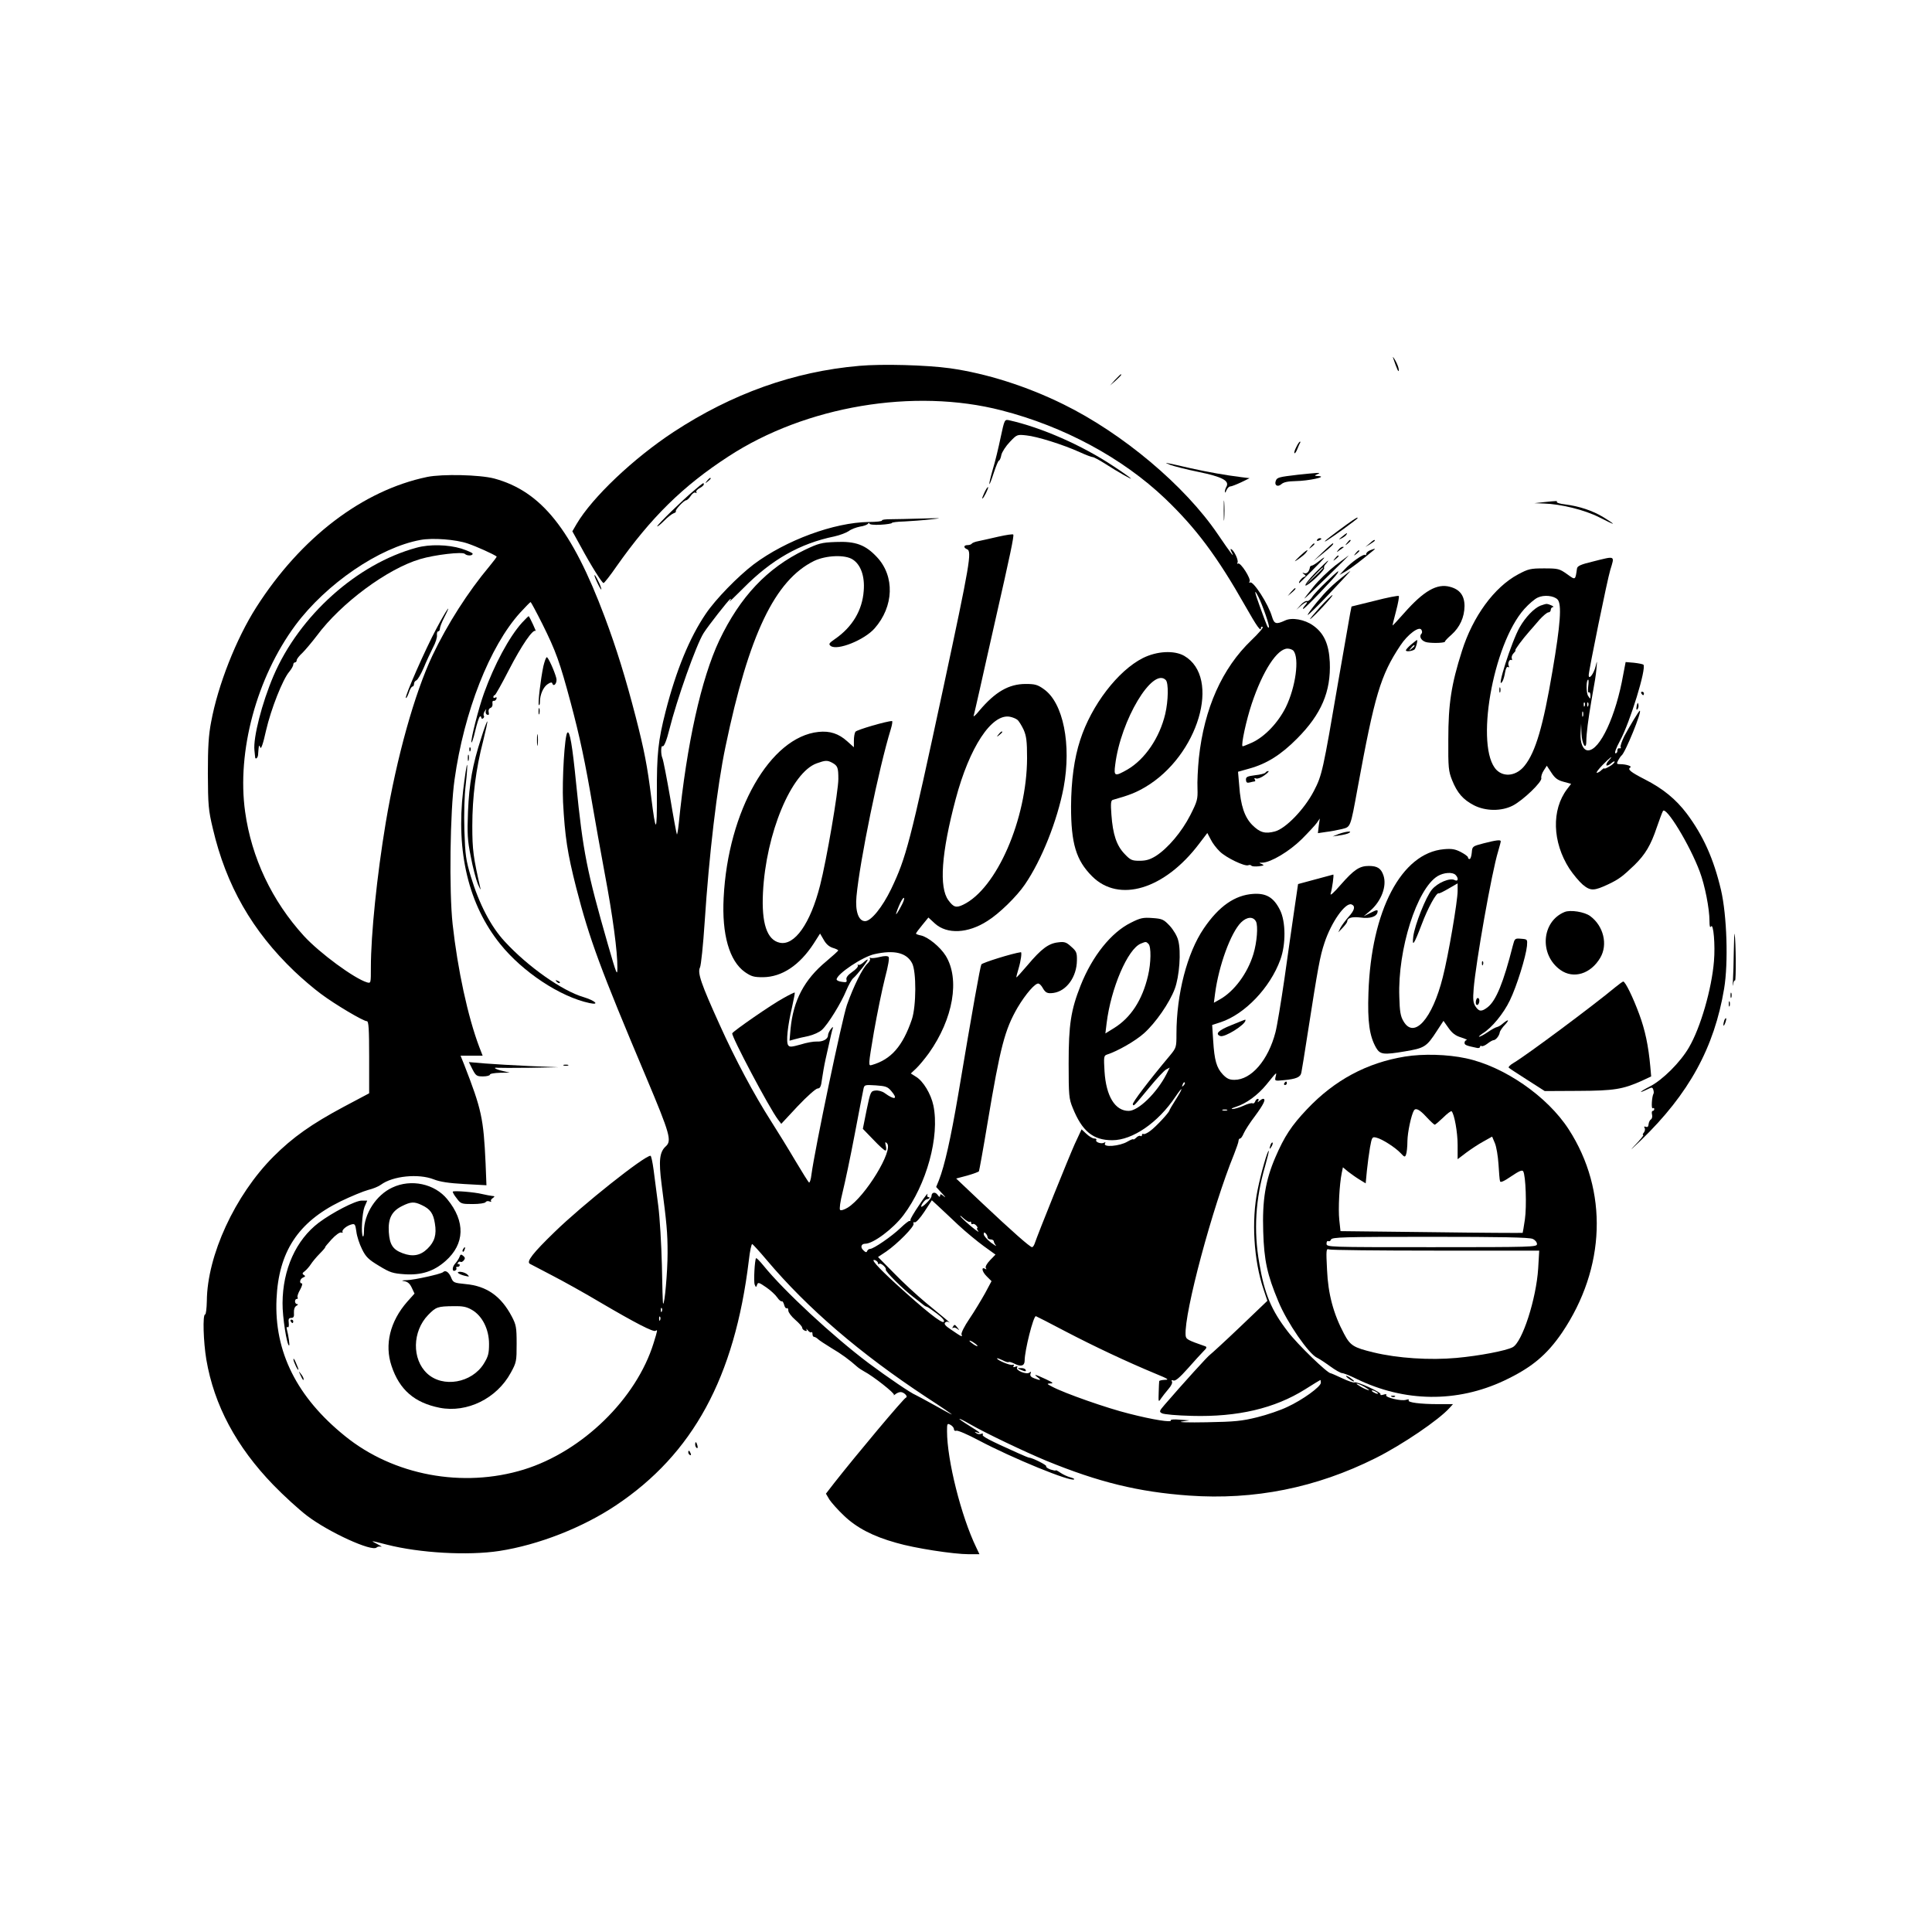 <?xml version="1.0" standalone="no"?>
<!DOCTYPE svg PUBLIC "-//W3C//DTD SVG 20010904//EN"
 "http://www.w3.org/TR/2001/REC-SVG-20010904/DTD/svg10.dtd">
<svg version="1.0" xmlns="http://www.w3.org/2000/svg"
 width="1120pt" height="1120pt" viewBox="0 0 1120 1120"
 preserveAspectRatio="xMidYMid meet">

<g transform="translate(0,1120) scale(0.1,-0.1)"
fill="#000000" stroke="none">
<path d="M8076 9125 c23 -68 33 -88 33 -70 0 11 -9 36 -20 55 -11 19 -17 26
-13 15z"/>
<path d="M4980 9079 c-379 -33 -736 -161 -1075 -383 -234 -154 -471 -379 -562
-533 l-25 -43 48 -87 c61 -113 124 -213 133 -213 4 0 39 44 76 98 199 282 383
464 648 636 447 292 1075 398 1583 267 362 -93 701 -276 948 -511 180 -172
303 -337 465 -623 68 -120 91 -152 91 -127 0 6 4 9 10 5 5 -3 -25 -38 -66 -77
-169 -162 -273 -394 -304 -682 -6 -60 -10 -140 -8 -177 2 -63 -1 -74 -42 -155
-49 -96 -129 -191 -199 -236 -34 -21 -57 -28 -95 -28 -44 0 -53 4 -87 40 -46
48 -68 113 -76 227 -5 66 -3 83 8 86 99 28 133 42 188 74 308 182 442 635 226
761 -58 33 -158 28 -240 -13 -144 -73 -298 -273 -363 -475 -35 -107 -52 -235
-53 -385 0 -215 29 -312 122 -405 156 -156 420 -76 620 188 l48 63 20 -38 c10
-21 34 -52 53 -70 37 -36 144 -87 164 -79 7 3 15 2 18 -2 3 -5 22 -6 43 -4 31
4 34 6 18 13 -18 7 -18 8 4 8 49 2 155 65 227 136 39 39 78 81 88 95 l17 25
-6 -42 -5 -43 47 7 c27 3 68 11 93 17 50 13 48 6 90 236 99 540 133 655 248
828 42 64 109 114 122 91 5 -7 5 -18 1 -22 -18 -18 1 -46 33 -51 38 -6 105 -3
103 5 -1 3 16 21 37 39 49 44 75 101 76 166 0 61 -27 97 -84 112 -75 21 -152
-23 -266 -152 -36 -41 -66 -73 -67 -72 -1 1 8 38 20 83 12 45 19 85 16 88 -4
3 -67 -9 -140 -28 l-134 -33 -8 -40 c-4 -21 -34 -196 -68 -389 -90 -527 -95
-549 -142 -640 -55 -106 -163 -218 -226 -235 -57 -15 -87 -7 -132 38 -44 45
-67 112 -75 227 l-7 81 64 18 c102 28 185 80 279 175 140 141 196 272 189 442
-5 105 -34 169 -97 213 -49 35 -123 48 -162 29 -52 -24 -63 -21 -76 22 -21 73
-109 209 -127 198 -6 -3 -7 -1 -3 6 10 15 -53 113 -67 104 -6 -3 -7 -1 -3 5 7
12 -17 66 -35 78 -7 4 -7 -2 1 -17 21 -41 -4 -8 -81 105 -190 280 -550 583
-894 752 -215 106 -447 179 -657 209 -138 19 -394 26 -528 14z m2315 -1339
c24 -47 67 -171 61 -177 -6 -6 -9 1 -54 125 -31 85 -33 103 -7 52z m203 -312
c36 -44 13 -211 -44 -328 -45 -90 -122 -171 -196 -205 -29 -13 -54 -23 -55
-21 -9 9 22 152 53 245 64 192 148 321 208 321 13 0 28 -6 34 -12z m-740 -170
c17 -17 15 -120 -3 -197 -33 -139 -118 -263 -219 -322 -74 -42 -80 -40 -71 28
32 259 217 567 293 491z"/>
<path d="M6464 8998 l-29 -33 33 29 c30 28 37 36 29 36 -2 0 -16 -15 -33 -32z"/>
<path d="M5801 8665 c-12 -58 -32 -142 -46 -187 -29 -102 -25 -115 6 -19 13
39 26 71 30 71 4 0 11 15 14 33 4 17 26 51 49 75 41 43 42 44 96 38 61 -6 212
-53 309 -97 35 -16 69 -29 76 -29 6 0 38 -17 71 -38 76 -49 162 -97 149 -85
-5 6 -52 39 -104 73 -178 118 -413 222 -602 264 -25 5 -26 4 -48 -99z"/>
<path d="M7515 8609 c-9 -17 -14 -33 -11 -36 3 -3 10 7 16 22 6 15 13 32 16
36 3 5 3 9 0 9 -3 0 -13 -14 -21 -31z"/>
<path d="M6784 8505 c22 -8 96 -27 165 -41 136 -28 179 -51 161 -85 -6 -10
-10 -24 -9 -31 0 -7 4 -3 9 10 5 12 15 22 22 22 7 0 35 11 63 24 l49 24 -49 6
c-95 12 -190 29 -290 51 -158 36 -166 38 -121 20z"/>
<path d="M7525 8448 c-112 -13 -122 -16 -129 -35 -10 -26 10 -39 32 -20 13 12
38 17 83 18 73 1 186 25 134 29 -26 1 -27 3 -10 10 18 8 18 9 -5 8 -14 -1 -61
-5 -105 -10z"/>
<path d="M2476 8435 c-374 -78 -732 -351 -990 -755 -117 -183 -223 -453 -262
-665 -15 -77 -19 -147 -19 -300 1 -183 3 -210 29 -319 77 -329 228 -593 473
-827 44 -42 113 -101 154 -131 80 -60 245 -158 266 -158 10 0 13 -45 13 -209
l0 -209 -147 -78 c-187 -100 -296 -177 -408 -289 -223 -224 -384 -573 -386
-837 -1 -43 -5 -78 -10 -78 -15 0 -10 -159 7 -261 45 -265 174 -506 389 -728
60 -62 148 -142 195 -178 128 -97 377 -210 403 -184 5 5 17 7 26 5 9 -2 -2 5
-24 16 -41 21 -38 20 56 -4 191 -49 471 -65 654 -37 226 35 482 135 675 264
447 298 689 742 771 1420 6 54 15 97 20 95 4 -2 42 -43 84 -93 238 -282 542
-542 924 -794 85 -55 152 -101 149 -101 -3 0 -48 24 -99 53 -52 29 -102 56
-111 60 -26 10 -159 100 -273 185 -206 155 -490 418 -609 565 -21 26 -41 46
-43 43 -8 -8 -15 -136 -8 -153 7 -17 8 -17 14 -1 5 16 11 14 53 -15 25 -17 54
-44 64 -59 10 -15 22 -24 26 -22 4 3 10 -7 14 -21 3 -13 10 -22 15 -19 5 3 9
-3 9 -14 0 -10 18 -34 40 -53 22 -19 40 -39 40 -45 0 -7 7 -15 16 -18 10 -4
13 -2 9 7 -4 6 0 4 8 -5 8 -10 17 -15 20 -11 4 3 7 -1 7 -10 0 -10 4 -17 9
-17 5 0 16 -6 23 -13 7 -7 42 -30 78 -52 58 -34 104 -68 150 -109 8 -7 26 -19
39 -26 52 -27 180 -128 173 -136 -3 -5 0 -3 8 3 8 7 22 13 31 13 19 0 45 -26
31 -32 -14 -5 -288 -332 -416 -495 l-48 -62 20 -34 c12 -18 49 -60 84 -93 73
-70 167 -120 304 -158 105 -31 332 -66 421 -66 l61 0 -19 40 c-87 180 -169
506 -169 673 0 45 1 47 20 37 11 -6 20 -17 20 -25 0 -8 6 -12 14 -9 8 3 66
-22 128 -55 198 -105 538 -244 555 -227 3 3 -8 8 -23 12 -16 4 -41 16 -56 26
-16 11 -28 17 -28 14 0 -3 -13 0 -30 5 -16 6 -28 14 -25 19 4 7 -82 50 -100
50 -3 0 -32 12 -63 26 -168 75 -211 98 -205 107 4 6 0 8 -9 5 -8 -4 -21 -2
-29 4 -11 8 -10 9 4 4 29 -9 19 0 -43 38 -79 49 -77 56 3 10 90 -52 315 -159
442 -212 305 -125 535 -181 827 -202 379 -27 738 45 1082 217 154 77 368 222
430 292 l19 21 -85 0 c-106 0 -179 10 -172 22 4 6 -2 7 -15 3 -28 -9 -123 14
-115 27 4 6 -2 8 -16 3 -13 -4 -20 -3 -17 2 7 11 -138 77 -151 69 -5 -3 -37 8
-71 24 -34 16 -64 29 -67 29 -19 0 -192 167 -248 241 -96 124 -136 220 -166
398 -33 189 -22 371 34 562 13 47 23 86 21 88 -6 7 -45 -128 -65 -228 -36
-177 -22 -405 34 -572 l23 -69 -159 -152 c-88 -84 -166 -155 -173 -160 -11 -6
-157 -167 -264 -291 -31 -36 -32 -40 -15 -49 10 -6 88 -13 174 -15 265 -7 479
43 656 154 47 30 87 54 88 54 2 0 3 -7 3 -16 0 -23 -107 -100 -194 -140 -39
-19 -118 -46 -175 -60 -89 -22 -129 -26 -293 -29 -104 -2 -170 0 -145 4 l45 7
-57 4 c-31 3 -54 1 -51 -4 9 -14 -102 3 -242 39 -126 31 -374 118 -445 156
-33 17 -33 18 -10 19 20 0 13 6 -28 25 -62 29 -74 31 -46 10 23 -17 15 -19
-21 -5 -19 7 -25 15 -21 27 5 12 3 13 -6 6 -17 -14 -82 13 -72 29 5 8 2 9 -10
5 -11 -5 -15 -3 -10 4 4 7 1 10 -7 7 -13 -5 -89 27 -89 37 0 3 14 -2 31 -10
17 -9 33 -14 36 -11 3 3 19 -2 35 -10 37 -19 58 -12 58 19 0 57 50 257 65 257
2 0 80 -40 173 -89 165 -86 351 -174 522 -245 71 -29 80 -35 53 -35 -18 -1
-33 -4 -33 -8 -1 -5 -2 -34 -3 -66 -2 -55 -1 -57 13 -35 8 12 28 37 43 55 17
19 25 37 21 44 -5 8 -2 10 9 6 11 -4 36 17 84 71 37 42 78 87 91 100 17 16 19
23 10 27 -106 37 -113 41 -115 65 -9 128 156 743 281 1049 14 36 26 70 26 78
0 7 4 13 9 13 5 0 14 13 21 30 7 16 36 62 66 101 50 68 65 99 46 99 -4 0 -14
-6 -21 -12 -11 -10 -13 -10 -7 0 4 6 3 12 -2 12 -6 0 -13 -7 -16 -16 -3 -8
-10 -13 -15 -10 -5 3 -29 -3 -52 -14 -24 -11 -53 -19 -64 -19 -11 0 -2 6 21
13 59 19 125 67 175 128 62 76 61 76 54 47 -6 -26 -6 -26 47 -21 72 7 97 17
102 44 3 13 19 113 36 223 61 391 72 451 98 529 39 119 121 236 157 223 24
-10 18 -34 -19 -74 -18 -21 -39 -49 -46 -63 l-12 -25 26 27 c14 15 26 31 26
36 0 21 27 29 77 23 56 -8 95 5 99 33 2 13 -4 13 -39 -5 l-42 -21 38 32 c64
55 98 143 77 205 -14 41 -35 55 -85 55 -54 0 -86 -22 -161 -107 -44 -51 -65
-69 -60 -53 9 31 20 110 15 110 -2 -1 -49 -13 -104 -28 l-100 -27 -22 -150
c-12 -83 -38 -262 -57 -399 -20 -137 -43 -276 -52 -310 -42 -162 -140 -276
-238 -276 -29 0 -44 7 -67 31 -37 39 -49 83 -56 195 l-6 92 49 16 c140 46 287
200 346 362 33 89 32 222 -2 289 -36 72 -79 98 -155 93 -106 -7 -199 -71 -287
-201 -96 -141 -158 -380 -158 -611 0 -77 -1 -80 -37 -124 -125 -149 -221 -276
-216 -284 6 -11 1 -17 97 99 42 51 85 97 96 103 l21 11 -19 -38 c-56 -109
-163 -213 -219 -213 -79 0 -131 85 -140 229 -5 83 -4 91 13 97 63 20 167 80
216 124 67 60 147 175 178 257 27 71 38 218 20 282 -6 25 -28 61 -49 84 -35
37 -43 41 -100 45 -54 4 -70 1 -125 -27 -114 -56 -224 -193 -292 -365 -56
-142 -69 -225 -69 -451 0 -184 2 -205 23 -256 55 -137 118 -189 230 -189 117
0 265 101 366 252 46 68 47 54 1 -18 -19 -30 -35 -57 -36 -62 -3 -13 -79 -95
-111 -118 -17 -13 -35 -21 -39 -18 -5 3 -9 0 -9 -6 0 -6 -4 -9 -9 -5 -5 3 -17
-2 -25 -11 -9 -8 -16 -12 -16 -9 0 4 -15 -2 -34 -13 -45 -27 -145 -35 -130
-10 4 7 3 8 -5 4 -15 -10 -53 3 -46 15 4 5 -2 9 -11 9 -10 0 -30 12 -46 27
l-28 26 -40 -86 c-32 -71 -211 -514 -233 -579 -4 -10 -10 -18 -14 -18 -12 0
-118 94 -289 255 l-151 143 64 17 c35 10 65 21 68 25 2 4 25 130 50 281 74
442 100 540 174 668 47 79 104 145 122 139 7 -2 17 -13 23 -24 17 -30 28 -35
64 -30 75 11 134 93 135 188 1 45 -3 54 -33 80 -28 26 -39 30 -76 25 -55 -6
-97 -37 -177 -132 -34 -40 -63 -72 -65 -71 -1 2 5 25 13 52 13 43 20 95 13 94
-47 -6 -224 -61 -229 -71 -7 -14 -50 -253 -134 -754 -44 -258 -79 -413 -112
-497 l-16 -39 34 -37 c19 -20 24 -28 12 -18 -18 15 -23 16 -23 5 -1 -10 -5 -9
-15 5 -14 19 -35 14 -35 -8 0 -7 -13 -25 -30 -41 -16 -16 -30 -25 -30 -19 1
12 23 41 33 42 14 1 22 12 9 12 -6 0 -9 8 -5 18 3 9 -19 -19 -48 -63 -30 -44
-53 -83 -51 -87 1 -5 -1 -7 -6 -6 -4 1 -27 -17 -52 -41 -50 -48 -156 -121
-176 -121 -7 0 -14 -6 -17 -12 -3 -10 -9 -9 -22 4 -19 17 -13 38 11 38 46 0
161 86 221 165 135 179 211 457 174 636 -14 67 -59 142 -101 167 l-30 19 31
29 c17 16 50 56 74 89 141 199 181 429 97 565 -32 51 -102 108 -143 117 -16 3
-29 8 -29 11 0 3 16 25 36 49 l36 44 38 -35 c70 -63 191 -58 304 15 68 42 170
142 217 211 98 143 188 370 225 563 46 249 -2 491 -115 570 -36 26 -52 30
-105 30 -98 0 -177 -46 -269 -155 -20 -25 -35 -38 -33 -30 3 8 18 76 35 150
16 74 58 257 91 405 87 382 109 488 104 496 -2 4 -41 -2 -86 -12 -46 -11 -98
-22 -116 -26 -18 -3 -35 -10 -38 -14 -3 -5 -14 -9 -25 -9 -23 0 -25 -15 -3
-24 29 -11 17 -82 -137 -801 -195 -909 -216 -986 -303 -1169 -51 -105 -116
-186 -151 -186 -38 0 -58 57 -50 143 19 206 130 746 199 970 8 26 11 47 7 47
-30 0 -205 -51 -212 -62 -5 -7 -9 -30 -9 -52 l0 -38 -39 35 c-49 44 -100 61
-166 54 -280 -29 -525 -457 -550 -962 -11 -212 33 -366 123 -430 38 -26 52
-30 105 -30 110 1 212 69 294 195 l37 58 21 -36 c14 -25 31 -40 53 -47 17 -5
32 -12 31 -15 0 -3 -31 -31 -69 -63 -128 -106 -191 -227 -207 -390 l-6 -70 29
8 c16 5 52 13 81 19 29 7 63 22 78 36 36 33 112 157 141 228 13 31 31 64 41
72 23 20 83 96 83 106 0 4 -10 -2 -23 -14 -13 -12 -27 -19 -32 -15 -4 5 -5 3
-2 -3 4 -7 -10 -23 -32 -38 -27 -19 -37 -33 -34 -45 4 -15 -1 -17 -26 -13 -17
2 -31 8 -31 14 0 31 152 133 221 147 113 25 184 8 216 -52 26 -47 25 -250 -1
-327 -53 -155 -120 -232 -232 -264 -21 -6 -21 -5 12 191 19 108 48 249 64 312
19 72 27 118 21 124 -6 6 -25 6 -52 -1 -24 -6 -47 -8 -52 -5 -6 3 -7 1 -4 -4
4 -6 -3 -19 -14 -29 -28 -25 -80 -129 -119 -239 -28 -80 -186 -834 -206 -984
-3 -28 -10 -49 -14 -46 -4 2 -40 60 -80 127 -40 68 -103 170 -140 228 -99 155
-208 359 -298 559 -108 238 -130 302 -114 333 6 13 18 127 27 263 25 384 72
786 121 1018 135 648 286 963 513 1075 69 33 181 38 225 8 46 -30 70 -97 63
-181 -8 -113 -66 -210 -166 -279 -36 -25 -39 -30 -25 -41 39 -28 195 35 254
102 112 127 118 302 14 413 -67 72 -125 93 -239 88 -83 -3 -100 -8 -180 -46
-218 -105 -374 -271 -495 -524 -105 -223 -189 -601 -235 -1061 -4 -38 -9 -67
-11 -64 -2 2 -20 98 -39 213 -20 115 -40 218 -45 229 -10 22 -9 76 1 69 8 -5
24 35 39 96 44 176 156 492 199 560 28 44 142 189 154 197 7 4 5 -2 -3 -12 -8
-11 28 24 80 76 163 165 327 258 526 299 32 7 69 21 84 31 14 11 44 22 65 26
22 3 43 11 47 17 5 6 8 7 8 1 0 -6 26 -9 65 -7 36 2 65 7 65 10 0 4 33 8 73 9
39 2 108 7 152 12 72 8 68 8 -50 5 -71 -2 -154 -4 -183 -4 -29 0 -51 -3 -49
-7 3 -5 -32 -9 -77 -9 -202 -3 -480 -106 -666 -245 -92 -70 -222 -203 -279
-288 -93 -137 -171 -326 -232 -564 -44 -172 -52 -247 -51 -482 1 -229 -6 -232
-33 -15 -22 177 -40 271 -90 465 -58 224 -111 396 -180 580 -190 506 -367 727
-640 801 -84 22 -300 27 -389 9z m236 -386 c48 -16 148 -61 167 -75 2 -2 -17
-27 -41 -56 -125 -149 -245 -337 -331 -518 -104 -220 -207 -589 -271 -970 -51
-306 -86 -648 -86 -838 0 -92 0 -93 -22 -87 -74 22 -275 170 -366 269 -186
204 -304 454 -341 720 -49 350 67 778 291 1081 179 241 488 452 726 495 69 13
205 3 274 -21z m432 -466 c79 -159 101 -220 165 -459 52 -195 83 -340 127
-599 14 -82 45 -256 69 -385 47 -248 75 -458 74 -550 0 -51 -4 -42 -55 135
-122 425 -144 534 -184 932 -22 222 -37 310 -51 296 -16 -16 -31 -273 -25
-403 11 -202 25 -294 76 -495 78 -303 140 -470 408 -1105 136 -323 147 -363
112 -395 -37 -33 -42 -84 -25 -218 30 -230 35 -282 35 -401 0 -107 -17 -302
-26 -293 -2 2 -5 102 -7 223 -3 121 -12 275 -21 344 -9 69 -21 162 -27 208 -6
45 -14 82 -18 82 -36 0 -395 -285 -556 -442 -126 -122 -164 -171 -144 -184 7
-4 64 -34 128 -67 64 -33 192 -104 284 -159 201 -118 304 -171 317 -163 13 8
13 7 -11 -71 -100 -323 -413 -628 -752 -733 -354 -109 -756 -34 -1037 194
-279 225 -411 489 -397 794 12 274 125 446 370 566 62 30 135 60 162 67 28 7
60 20 73 30 69 51 218 66 307 31 35 -14 87 -22 178 -27 l127 -7 -5 128 c-12
260 -23 311 -124 571 l-21 52 64 0 64 0 -19 49 c-67 177 -126 451 -155 713
-21 191 -15 657 11 838 55 395 204 773 380 968 31 34 59 62 61 62 2 0 33 -57
68 -127z m2754 -556 c8 -6 24 -32 36 -57 16 -37 20 -66 20 -165 -1 -354 -177
-758 -371 -850 -40 -19 -55 -15 -85 26 -55 74 -41 274 42 586 80 302 209 497
314 478 16 -3 36 -11 44 -18z m-1075 -248 c33 -18 37 -28 37 -95 0 -70 -68
-469 -106 -617 -56 -221 -148 -351 -234 -332 -74 16 -106 113 -97 290 17 344
165 698 312 750 50 18 61 18 88 4z m400 -834 c-13 -25 -26 -45 -28 -45 -2 0 5
22 17 50 11 27 24 47 28 45 5 -3 -3 -25 -17 -50z m2058 -87 c13 -25 6 -120
-15 -189 -34 -112 -111 -216 -195 -263 l-34 -19 7 54 c21 160 91 353 151 412
34 33 70 35 86 5z m-623 -130 c16 -16 15 -110 -3 -185 -33 -141 -100 -243
-197 -303 l-50 -31 7 58 c25 205 123 433 199 463 29 12 30 12 44 -2z m203
-821 c-10 -9 -11 -8 -5 6 3 10 9 15 12 12 3 -3 0 -11 -7 -18z m-1695 -31 c42
-48 22 -56 -37 -13 -15 11 -38 17 -54 15 -27 -3 -29 -6 -51 -112 l-22 -110 61
-63 c33 -35 64 -63 70 -63 5 0 6 12 2 28 -5 22 -4 25 7 14 39 -39 -126 -310
-228 -373 -20 -12 -39 -18 -44 -13 -5 5 1 49 15 104 13 52 45 203 70 335 25
132 48 251 51 264 5 22 8 23 71 19 57 -4 69 -8 89 -32z m1947 -113 c-7 -2 -19
-2 -25 0 -7 3 -2 5 12 5 14 0 19 -2 13 -5z m-1558 -664 c44 -41 111 -96 148
-123 l68 -49 -31 -32 c-20 -21 -29 -38 -25 -46 5 -7 4 -10 -3 -5 -25 15 -20
-15 7 -42 l29 -29 -38 -71 c-22 -39 -62 -106 -90 -147 -30 -44 -49 -83 -46
-91 7 -17 2 -15 -62 29 -31 20 -41 32 -33 40 6 6 15 7 24 1 7 -5 0 2 -17 16
-17 14 -71 59 -121 100 -49 41 -132 117 -182 169 l-93 94 48 32 c64 44 164
145 158 161 -3 7 0 11 7 8 7 -2 31 24 56 62 l43 66 37 -34 c20 -19 72 -67 116
-109z m68 18 c4 3 7 1 7 -6 0 -7 4 -10 9 -7 5 3 14 -1 21 -9 7 -8 9 -15 5 -15
-4 0 -1 -8 6 -17 8 -10 -9 1 -37 24 -28 23 -57 50 -65 60 -7 10 0 6 17 -10 17
-15 33 -24 37 -20z m102 -90 c0 -7 8 -12 17 -12 10 0 18 -5 19 -10 0 -6 6 -17
12 -25 7 -8 -6 0 -29 17 -22 18 -41 39 -41 48 0 11 3 13 11 5 6 -6 11 -16 11
-23z m-635 -150 c0 -6 3 -7 7 -4 8 9 44 -23 38 -33 -5 -9 99 -113 160 -159 22
-17 47 -36 55 -43 8 -7 18 -13 22 -13 4 0 30 -18 58 -39 33 -25 48 -42 41 -49
-11 -11 -107 65 -277 220 -110 101 -153 150 -119 137 8 -4 15 -11 15 -17z
m-1253 -279 c-3 -8 -6 -5 -6 6 -1 11 2 17 5 13 3 -3 4 -12 1 -19z m-10 -50
c-3 -8 -6 -5 -6 6 -1 11 2 17 5 13 3 -3 4 -12 1 -19z m1839 -149 c3 -6 -5 -3
-20 6 -14 10 -26 19 -26 22 0 7 39 -17 46 -28z m2244 -239 c19 -11 31 -19 25
-19 -5 0 -26 8 -45 19 -19 11 -30 19 -25 19 6 0 26 -8 45 -19z m70 -30 c8 -5
11 -10 5 -10 -5 0 -17 5 -25 10 -8 5 -10 10 -5 10 6 0 17 -5 25 -10z"/>
<path d="M2415 8025 c-344 -93 -679 -393 -829 -742 -68 -159 -119 -360 -111
-433 1 -14 3 -31 4 -39 1 -16 15 -6 17 12 0 7 2 23 3 37 2 21 4 22 10 7 4 -13
16 19 33 97 29 126 97 298 135 342 12 15 23 33 23 41 0 7 5 13 10 13 6 0 10 6
10 13 0 6 15 26 33 42 17 17 55 62 84 100 140 189 409 388 599 444 84 25 245
44 259 30 12 -12 45 -12 45 1 0 5 -30 18 -66 30 -77 23 -183 26 -259 5z"/>
<path d="M2531 7558 c-65 -121 -186 -396 -178 -404 3 -3 10 11 17 30 6 20 16
36 21 36 5 0 9 7 9 15 0 9 6 18 14 21 7 3 26 35 42 72 15 37 40 90 54 118 15
27 25 60 23 72 -1 12 2 22 7 22 6 0 10 7 10 15 0 9 11 38 25 65 49 96 15 49
-44 -62z"/>
<path d="M3026 7590 c-74 -82 -160 -242 -220 -408 -32 -89 -78 -270 -73 -285
2 -7 12 23 22 66 10 43 22 80 27 83 4 3 8 0 8 -6 0 -6 5 -8 10 -5 6 4 8 11 5
16 -4 5 -1 17 5 26 10 15 11 16 6 1 -2 -9 1 -19 8 -21 10 -4 12 1 9 14 -3 11
1 21 10 25 9 3 14 14 12 25 -2 10 1 18 7 16 6 -1 13 4 16 12 3 8 0 11 -7 7 -6
-4 -11 -2 -11 3 0 6 4 11 8 11 4 0 41 66 82 146 74 143 140 240 155 226 6 -6
-32 77 -40 86 -1 1 -19 -16 -39 -38z"/>
<path d="M3150 7338 c-16 -76 -33 -219 -26 -225 3 -4 6 5 6 19 0 41 20 86 45
102 16 11 25 12 27 4 8 -24 30 4 23 31 -11 42 -47 121 -55 121 -5 0 -13 -24
-20 -52z"/>
<path d="M3122 7075 c0 -16 2 -22 5 -12 2 9 2 23 0 30 -3 6 -5 -1 -5 -18z"/>
<path d="M2790 6923 c-51 -156 -70 -265 -77 -428 -5 -128 -3 -166 16 -260 11
-60 30 -132 41 -160 12 -27 18 -39 15 -25 -41 180 -47 222 -47 362 0 168 21
332 63 493 15 60 26 111 24 113 -2 2 -18 -40 -35 -95z"/>
<path d="M3113 6910 c0 -30 2 -43 4 -27 2 15 2 39 0 55 -2 15 -4 2 -4 -28z"/>
<path d="M2721 6854 c0 -11 3 -14 6 -6 3 7 2 16 -1 19 -3 4 -6 -2 -5 -13z"/>
<path d="M2712 6805 c0 -16 2 -22 5 -12 2 9 2 23 0 30 -3 6 -5 -1 -5 -18z"/>
<path d="M2685 6618 c-42 -358 32 -664 215 -891 130 -162 348 -306 518 -342
61 -13 33 14 -36 35 -123 36 -323 177 -456 322 -80 86 -148 216 -197 378 -28
94 -32 122 -37 265 -3 99 0 201 8 268 7 59 10 110 8 113 -3 2 -13 -64 -23
-148z"/>
<path d="M3227 5509 c7 -7 15 -10 18 -7 3 3 -2 9 -12 12 -14 6 -15 5 -6 -5z"/>
<path d="M2739 5001 c20 -38 25 -41 61 -41 22 0 40 5 40 10 0 6 26 10 58 11
l57 1 -39 9 c-43 10 -63 22 -31 19 11 -1 94 -1 185 0 l165 3 -165 7 c-91 4
-207 11 -258 15 l-94 8 21 -42z"/>
<path d="M3268 5023 c6 -2 18 -2 25 0 6 3 1 5 -13 5 -14 0 -19 -2 -12 -5z"/>
<path d="M2275 4316 c-94 -43 -165 -153 -165 -254 0 -20 -3 -33 -6 -30 -12 13
-5 135 9 171 l16 37 -32 0 c-37 0 -170 -69 -249 -128 -132 -100 -209 -271
-210 -466 -1 -80 25 -246 38 -246 5 0 -4 60 -13 94 -3 10 -1 16 5 12 5 -3 8 7
6 24 -3 23 0 30 14 30 14 0 18 7 16 30 -1 19 4 34 14 40 10 5 12 10 5 10 -16
0 -17 30 -2 30 5 0 8 4 4 9 -3 6 4 26 15 45 11 20 15 36 10 36 -17 0 -11 27 7
34 14 6 15 9 4 15 -10 7 -9 11 6 22 10 8 26 26 35 40 9 14 32 42 52 62 20 20
34 37 31 37 -2 0 14 20 37 45 24 26 48 43 56 40 7 -2 11 -1 8 3 -7 11 24 37
52 44 19 5 22 1 28 -42 3 -27 18 -72 33 -102 22 -45 38 -60 98 -96 64 -39 79
-44 150 -49 96 -6 168 17 236 77 112 99 116 229 10 358 -73 90 -210 119 -318
68z m170 -102 c49 -23 67 -48 76 -106 11 -65 -1 -106 -43 -147 -41 -40 -86
-48 -144 -26 -57 21 -75 50 -80 122 -5 78 16 121 76 151 52 26 71 27 115 6z"/>
<path d="M2625 4292 c-2 -2 7 -20 22 -38 24 -33 28 -34 94 -34 37 0 71 5 74
11 4 6 14 8 23 4 9 -3 13 -3 9 1 -4 4 0 12 9 18 14 10 13 12 -3 13 -10 1 -36
6 -58 11 -44 11 -163 21 -170 14z"/>
<path d="M2685 3959 c-4 -6 -5 -12 -2 -15 2 -3 7 2 10 11 7 17 1 20 -8 4z"/>
<path d="M2664 3914 c-4 -11 -16 -29 -27 -41 -18 -21 -16 -50 4 -37 5 3 7 9 4
14 -3 4 1 7 8 6 6 0 12 4 12 9 0 6 -4 9 -8 7 -5 -1 -6 2 -2 8 3 6 10 8 15 5 4
-3 13 1 19 9 8 10 8 16 -4 26 -12 10 -16 9 -21 -6z"/>
<path d="M2568 3825 c-10 -10 -165 -45 -208 -46 -31 -1 -36 -3 -17 -6 20 -3
33 -14 44 -38 l16 -34 -42 -47 c-100 -114 -133 -249 -91 -373 46 -138 133
-213 279 -242 159 -31 331 54 412 203 33 60 34 67 34 168 0 96 -3 110 -28 158
-62 118 -146 177 -267 188 -70 7 -73 8 -86 41 -13 29 -32 42 -46 28z m167
-218 c60 -34 100 -112 100 -198 0 -56 -5 -73 -30 -114 -70 -113 -238 -142
-329 -57 -89 83 -86 244 6 339 46 47 55 50 148 51 51 1 74 -3 105 -21z"/>
<path d="M2656 3820 c5 -5 22 -12 39 -16 26 -6 28 -6 15 7 -8 8 -26 15 -39 16
-14 1 -20 -2 -15 -7z"/>
<path d="M1685 3540 c3 -5 8 -10 11 -10 2 0 4 5 4 10 0 6 -5 10 -11 10 -5 0
-7 -4 -4 -10z"/>
<path d="M1701 3320 c0 -14 28 -72 29 -59 0 4 -7 22 -15 40 -8 19 -14 27 -14
19z"/>
<path d="M1741 3230 c14 -31 19 -36 19 -24 0 6 -7 19 -16 30 -14 18 -14 18 -3
-6z"/>
<path d="M5789 6943 c-13 -16 -12 -17 4 -4 9 7 17 15 17 17 0 8 -8 3 -21 -13z"/>
<path d="M5524 3508 c-4 -7 -4 -10 1 -6 4 4 15 2 24 -5 14 -11 14 -10 2 6 -16
20 -18 21 -27 5z"/>
<path d="M4099 8413 c-13 -16 -12 -17 4 -4 9 7 17 15 17 17 0 8 -8 3 -21 -13z"/>
<path d="M4025 8358 c-64 -53 -215 -200 -215 -209 0 -4 17 9 38 30 20 21 46
41 56 45 10 3 17 9 14 12 -7 6 47 64 60 64 5 0 17 11 26 25 9 14 22 23 28 19
6 -4 8 -3 5 3 -4 5 5 16 18 23 14 7 25 17 25 22 0 12 -1 12 -55 -34z"/>
<path d="M5707 8345 c-9 -19 -15 -35 -12 -35 7 0 37 61 33 66 -3 2 -12 -12
-21 -31z"/>
<path d="M7094 8240 c0 -52 1 -74 3 -47 2 26 2 68 0 95 -2 26 -3 4 -3 -48z"/>
<path d="M8950 8289 l-55 -6 55 -2 c99 -3 237 -37 321 -80 43 -22 79 -39 79
-37 0 3 -26 20 -57 39 -62 37 -136 62 -220 73 -29 3 -51 10 -48 14 5 7 2 7
-75 -1z"/>
<path d="M7840 8183 c-31 -21 -142 -103 -155 -116 -19 -19 19 6 103 66 45 33
82 61 82 63 0 6 -2 5 -30 -13z"/>
<path d="M7780 8089 c-22 -18 -22 -19 -3 -10 12 6 25 16 28 21 9 15 3 12 -25
-11z"/>
<path d="M7635 8070 c-3 -6 1 -7 9 -4 18 7 21 14 7 14 -6 0 -13 -4 -16 -10z"/>
<path d="M7809 8053 c-13 -16 -12 -17 4 -4 16 13 21 21 13 21 -2 0 -10 -8 -17
-17z"/>
<path d="M7939 8049 l-24 -20 28 17 c15 9 27 18 27 20 0 8 -8 4 -31 -17z"/>
<path d="M7599 8033 c-13 -16 -12 -17 4 -4 9 7 17 15 17 17 0 8 -8 3 -21 -13z"/>
<path d="M7668 7999 l-53 -51 52 42 c50 40 70 60 59 60 -2 0 -29 -23 -58 -51z"/>
<path d="M7759 8013 c-13 -17 -13 -17 6 -3 11 8 22 16 24 17 2 2 0 3 -6 3 -6
0 -17 -8 -24 -17z"/>
<path d="M7943 8010 c-13 -5 -23 -15 -23 -21 0 -7 -3 -10 -6 -6 -9 8 -82 -43
-119 -84 l-30 -32 40 23 c33 20 84 59 160 122 11 10 6 9 -22 -2z"/>
<path d="M7533 7974 c-33 -32 -34 -34 -7 -16 17 12 37 28 44 37 23 28 2 16
-37 -21z"/>
<path d="M7859 7993 c-13 -16 -12 -17 4 -4 9 7 17 15 17 17 0 8 -8 3 -21 -13z"/>
<path d="M7739 7963 c-13 -16 -12 -17 4 -4 9 7 17 15 17 17 0 8 -8 3 -21 -13z"/>
<path d="M7741 7922 c-41 -32 -99 -88 -128 -125 -30 -37 -53 -67 -51 -67 2 0
61 56 131 125 71 69 127 125 125 125 -2 -1 -36 -27 -77 -58z"/>
<path d="M7645 7946 c-16 -13 -34 -24 -40 -25 -5 0 -10 -4 -11 -8 -3 -25 -18
-41 -32 -36 -14 4 -15 3 -2 -6 12 -9 12 -11 -2 -16 -13 -5 -35 -35 -25 -35 1
0 35 34 76 75 78 78 87 91 36 51z"/>
<path d="M9235 7945 c-71 -17 -91 -26 -93 -41 -10 -69 -8 -68 -58 -32 -44 31
-51 33 -133 33 -79 0 -91 -3 -151 -35 -138 -74 -262 -244 -325 -444 -62 -194
-79 -308 -79 -511 -1 -165 1 -185 22 -238 30 -74 63 -112 126 -145 68 -35 160
-36 226 -2 60 31 172 139 165 159 -2 9 4 29 14 44 l18 28 27 -41 c20 -31 36
-43 70 -52 l44 -12 -23 -30 c-92 -121 -86 -308 13 -462 22 -33 57 -75 78 -93
45 -37 65 -36 148 3 61 29 82 45 151 111 63 62 95 115 130 220 15 44 31 86 35
93 17 32 156 -196 214 -352 29 -77 56 -213 56 -285 0 -31 3 -41 9 -32 14 22
25 -109 17 -201 -13 -161 -78 -386 -145 -500 -49 -85 -152 -188 -226 -226 -33
-17 -56 -31 -52 -32 4 0 21 7 37 15 25 13 29 13 34 -1 3 -9 4 -19 2 -23 -10
-16 -15 -91 -5 -86 5 4 9 1 9 -4 0 -6 -4 -11 -9 -11 -5 0 -7 -9 -4 -21 3 -12
0 -24 -6 -28 -7 -4 -13 -17 -14 -28 -1 -14 -6 -19 -16 -15 -9 3 -12 1 -7 -7 4
-6 2 -18 -4 -26 -7 -8 -9 -15 -4 -15 5 0 -18 -28 -51 -62 -33 -35 -16 -20 38
32 278 269 425 537 482 879 25 150 16 424 -18 571 -43 183 -104 317 -199 444
-63 83 -137 144 -243 198 -82 42 -102 58 -84 69 12 7 -24 19 -59 19 -20 0 -22
2 -11 23 7 12 15 24 19 27 21 14 121 260 106 260 -5 0 -63 -97 -90 -148 -14
-29 -24 -57 -21 -63 4 -5 1 -8 -7 -7 -7 2 -12 -4 -12 -13 1 -9 -4 -16 -11 -16
-7 0 3 30 26 72 59 109 155 422 136 442 -4 3 -28 8 -55 11 l-48 4 -14 -73
c-42 -239 -135 -439 -204 -439 -29 0 -47 44 -43 102 l3 53 2 -56 c2 -62 28
-104 28 -46 0 42 12 133 29 232 23 131 25 138 30 190 4 48 4 49 -5 12 -11 -44
-40 -81 -40 -51 0 26 108 555 125 610 26 85 32 82 -100 49z m-206 -220 c26
-26 17 -145 -29 -414 -54 -320 -98 -470 -161 -549 -46 -59 -118 -70 -163 -26
-127 128 -23 729 161 934 26 29 61 59 78 66 36 17 92 11 114 -11z m178 -505
c-3 -23 -1 -38 4 -34 5 3 9 -5 9 -18 0 -22 0 -22 -13 -3 -13 19 -12 95 0 95 3
0 3 -18 0 -40z m-20 -112 c-3 -8 -6 -5 -6 6 -1 11 2 17 5 13 3 -3 4 -12 1 -19z
m20 0 c-3 -8 -6 -5 -6 6 -1 11 2 17 5 13 3 -3 4 -12 1 -19z m-30 -60 c-3 -7
-5 -2 -5 12 0 14 2 19 5 13 2 -7 2 -19 0 -25z m148 -258 c-10 -11 -15 -23 -12
-27 4 -3 16 2 27 12 11 10 20 14 20 9 0 -5 -13 -18 -30 -27 -16 -10 -30 -15
-30 -12 0 4 -7 -1 -16 -9 -8 -9 -21 -16 -27 -16 -6 0 9 20 33 45 44 45 69 63
35 25z"/>
<path d="M8930 7689 c-37 -15 -87 -67 -120 -125 -47 -81 -142 -380 -100 -314
5 8 12 32 15 52 4 23 11 36 17 31 6 -3 8 -1 5 5 -9 14 3 43 14 36 5 -3 6 1 3
9 -3 8 2 22 11 31 9 9 13 16 10 16 -7 0 42 66 81 110 12 14 39 44 59 68 21 23
44 42 51 42 8 0 14 7 14 15 0 8 6 15 13 16 13 0 -22 18 -38 18 -5 0 -21 -5
-35 -10z"/>
<path d="M8692 7200 c0 -14 2 -19 5 -12 2 6 2 18 0 25 -3 6 -5 1 -5 -13z"/>
<path d="M7626 7881 c-37 -38 -63 -71 -58 -75 11 -7 117 93 108 102 -3 3 1 14
11 24 9 10 14 18 12 18 -3 0 -35 -31 -73 -69z m44 26 c0 -1 -24 -25 -52 -52
l-53 -50 50 53 c46 48 55 57 55 49z"/>
<path d="M7689 7827 c-36 -34 -74 -74 -83 -89 -10 -15 -23 -25 -30 -22 -6 2
-23 -8 -36 -23 l-25 -28 26 23 c31 27 49 29 24 2 -10 -11 -14 -20 -10 -20 9 0
184 183 198 206 13 23 5 17 -64 -49z"/>
<path d="M7797 7867 c-75 -59 -110 -94 -163 -158 -31 -38 -55 -71 -53 -74 3
-2 60 54 128 126 67 71 121 129 119 129 -2 -1 -16 -11 -31 -23z"/>
<path d="M3458 7832 c25 -55 39 -69 18 -17 -10 22 -22 45 -27 50 -6 6 -2 -9 9
-33z"/>
<path d="M7484 7768 l-19 -23 23 19 c21 18 27 26 19 26 -2 0 -12 -10 -23 -22z"/>
<path d="M7650 7678 c-35 -39 -60 -69 -55 -67 16 7 139 139 129 139 -5 0 -38
-32 -74 -72z"/>
<path d="M8181 7464 c-17 -14 -31 -30 -31 -34 0 -9 32 -6 49 4 8 5 22 56 15
56 -1 0 -16 -12 -33 -26z m19 -8 c0 -2 -8 -10 -17 -17 -16 -13 -17 -12 -4 4
13 16 21 21 21 13z"/>
<path d="M9515 7180 c3 -5 8 -10 11 -10 2 0 4 5 4 10 0 6 -5 10 -11 10 -5 0
-7 -4 -4 -10z"/>
<path d="M9488 7107 c-3 -19 -2 -25 4 -19 6 6 8 18 6 28 -3 14 -5 12 -10 -9z"/>
<path d="M7336 6721 c-3 -5 -30 -12 -60 -15 -46 -6 -54 -10 -53 -27 1 -15 6
-19 22 -15 11 3 24 6 28 6 5 0 5 5 1 12 -5 7 -2 9 8 5 9 -3 30 5 49 19 18 13
28 24 22 24 -7 0 -14 -4 -17 -9z"/>
<path d="M7760 6365 l-35 -14 40 6 c22 3 47 9 55 14 25 14 -20 9 -60 -6z"/>
<path d="M8600 6311 c-64 -17 -65 -17 -68 -54 -2 -20 -7 -37 -13 -37 -5 0 -9
4 -9 10 0 5 -19 19 -42 31 -33 17 -53 20 -98 16 -246 -22 -421 -356 -437 -832
-6 -170 6 -252 45 -320 23 -38 42 -41 166 -20 114 19 126 26 186 119 l38 58
29 -41 c21 -30 40 -45 73 -55 25 -8 39 -15 33 -15 -7 -1 -13 -8 -13 -16 0 -13
10 -17 73 -30 9 -2 17 1 17 7 0 5 4 7 9 4 5 -3 20 3 34 14 14 11 30 20 35 20
13 0 33 25 36 44 1 9 15 30 32 47 28 31 17 32 -18 2 -9 -8 -22 -15 -30 -17 -7
-1 -31 -14 -53 -29 -22 -15 -44 -27 -50 -27 -5 0 4 8 20 19 53 32 122 116 158
192 40 82 93 254 99 315 3 39 3 39 -34 42 -36 3 -37 2 -48 -40 -54 -213 -97
-319 -146 -357 -35 -27 -50 -26 -70 4 -14 21 -16 41 -11 103 12 150 105 678
142 797 8 28 15 53 15 58 0 10 -26 7 -100 -12z m-162 -183 c19 -19 15 -41 -5
-30 -27 15 -99 -15 -132 -55 -35 -42 -99 -204 -108 -271 -8 -66 4 -48 49 70
35 94 86 186 98 179 3 -2 29 11 58 28 l52 30 0 -44 c0 -59 -54 -376 -86 -500
-61 -243 -167 -361 -228 -255 -17 28 -22 57 -24 141 -10 275 102 627 222 700
35 21 86 25 104 7z"/>
<path d="M9070 5913 c-134 -55 -148 -248 -24 -336 76 -54 176 -23 231 71 45
76 19 184 -58 241 -33 25 -116 38 -149 24z"/>
<path d="M10051 5685 c-1 -66 -3 -142 -5 -170 -2 -27 -2 -38 1 -22 2 15 7 25
11 23 7 -4 5 227 -2 269 -2 11 -4 -34 -5 -100z"/>
<path d="M8591 5614 c0 -11 3 -14 6 -6 3 7 2 16 -1 19 -3 4 -6 -2 -5 -13z"/>
<path d="M9364 5477 c-126 -105 -515 -395 -590 -439 -19 -11 -32 -24 -27 -28
4 -4 53 -36 108 -71 l100 -64 195 1 c208 1 257 9 369 59 l53 25 -5 57 c-11
121 -30 211 -64 303 -36 98 -81 190 -93 190 -3 0 -24 -15 -46 -33z"/>
<path d="M4540 5413 c-65 -35 -285 -187 -295 -203 -8 -13 214 -433 265 -500
l19 -25 96 103 c54 57 105 102 115 102 14 0 20 11 25 53 4 28 13 81 21 117 33
147 37 166 42 180 3 9 -2 7 -11 -5 -9 -11 -17 -28 -17 -37 0 -22 -30 -38 -66
-36 -16 1 -58 -6 -92 -17 -54 -15 -65 -16 -73 -4 -13 18 -3 112 22 218 10 46
18 85 16 87 -1 2 -32 -13 -67 -33z"/>
<path d="M10032 5430 c0 -14 2 -19 5 -12 2 6 2 18 0 25 -3 6 -5 1 -5 -13z"/>
<path d="M8557 5401 c-3 -12 -2 -23 3 -26 12 -7 22 27 12 37 -6 6 -12 1 -15
-11z"/>
<path d="M10022 5380 c0 -14 2 -19 5 -12 2 6 2 18 0 25 -3 6 -5 1 -5 -13z"/>
<path d="M9996 5285 c-3 -9 -6 -22 -5 -28 0 -7 5 -1 10 12 5 13 8 26 5 28 -2
2 -6 -3 -10 -12z"/>
<path d="M7138 5257 c-74 -29 -96 -51 -64 -63 25 -10 146 66 146 91 0 6 9 9
-82 -28z"/>
<path d="M8145 5075 c-221 -36 -408 -136 -568 -305 -90 -95 -131 -157 -184
-280 -57 -133 -76 -247 -70 -430 5 -167 23 -250 88 -405 50 -122 176 -304 224
-326 11 -5 45 -27 75 -49 30 -22 62 -40 70 -40 8 0 47 -15 85 -34 278 -135
581 -138 854 -10 159 75 247 148 336 278 254 376 269 823 39 1179 -124 192
-375 365 -596 412 -107 23 -248 27 -353 10z m124 -350 c23 -25 45 -45 48 -45
4 0 26 19 50 42 23 23 45 39 48 36 16 -16 35 -122 35 -195 l0 -83 50 38 c27
20 72 50 100 65 l50 28 16 -38 c9 -21 18 -76 21 -123 3 -47 6 -91 9 -98 2 -9
23 0 65 29 46 31 63 38 69 29 15 -24 21 -204 10 -279 -6 -41 -12 -76 -13 -78
-2 -1 -240 0 -530 4 l-526 6 -7 65 c-7 65 1 207 14 271 l7 34 30 -25 c17 -13
46 -34 66 -46 l36 -22 7 73 c4 39 12 100 18 135 11 61 13 63 37 57 34 -8 110
-57 141 -90 22 -24 25 -24 31 -8 4 10 8 45 8 79 1 51 22 150 38 177 10 16 33
5 72 -38z m616 -707 c14 -6 25 -19 25 -30 0 -17 -24 -18 -610 -18 -609 0 -610
0 -610 21 0 11 5 17 10 14 6 -3 13 1 16 9 5 14 68 16 575 16 410 0 575 -3 594
-12z m-563 -68 l601 0 -6 -103 c-11 -176 -92 -428 -148 -457 -37 -20 -193 -50
-326 -62 -154 -14 -341 -2 -481 32 -115 28 -134 39 -170 107 -62 116 -93 232
-99 371 -6 116 -5 125 11 119 10 -4 288 -7 618 -7z"/>
<path d="M7445 4920 c-3 -5 -1 -10 4 -10 6 0 11 5 11 10 0 6 -2 10 -4 10 -3 0
-8 -4 -11 -10z"/>
<path d="M7366 4565 c-9 -26 -7 -32 5 -12 6 10 9 21 6 23 -2 3 -7 -2 -11 -11z"/>
<path d="M5915 3260 c28 -12 37 -12 30 0 -3 6 -16 10 -28 9 -21 0 -21 -1 -2
-9z"/>
<path d="M7804 3221 c7 -11 46 -35 46 -28 0 3 -12 12 -26 22 -15 9 -23 12 -20
6z"/>
<path d="M8068 3103 c7 -3 16 -2 19 1 4 3 -2 6 -13 5 -11 0 -14 -3 -6 -6z"/>
<path d="M4030 2826 c0 -8 4 -17 9 -20 5 -4 7 3 4 14 -6 23 -13 26 -13 6z"/>
<path d="M3990 2781 c0 -6 4 -13 10 -16 6 -3 7 1 4 9 -7 18 -14 21 -14 7z"/>
</g>
</svg>
